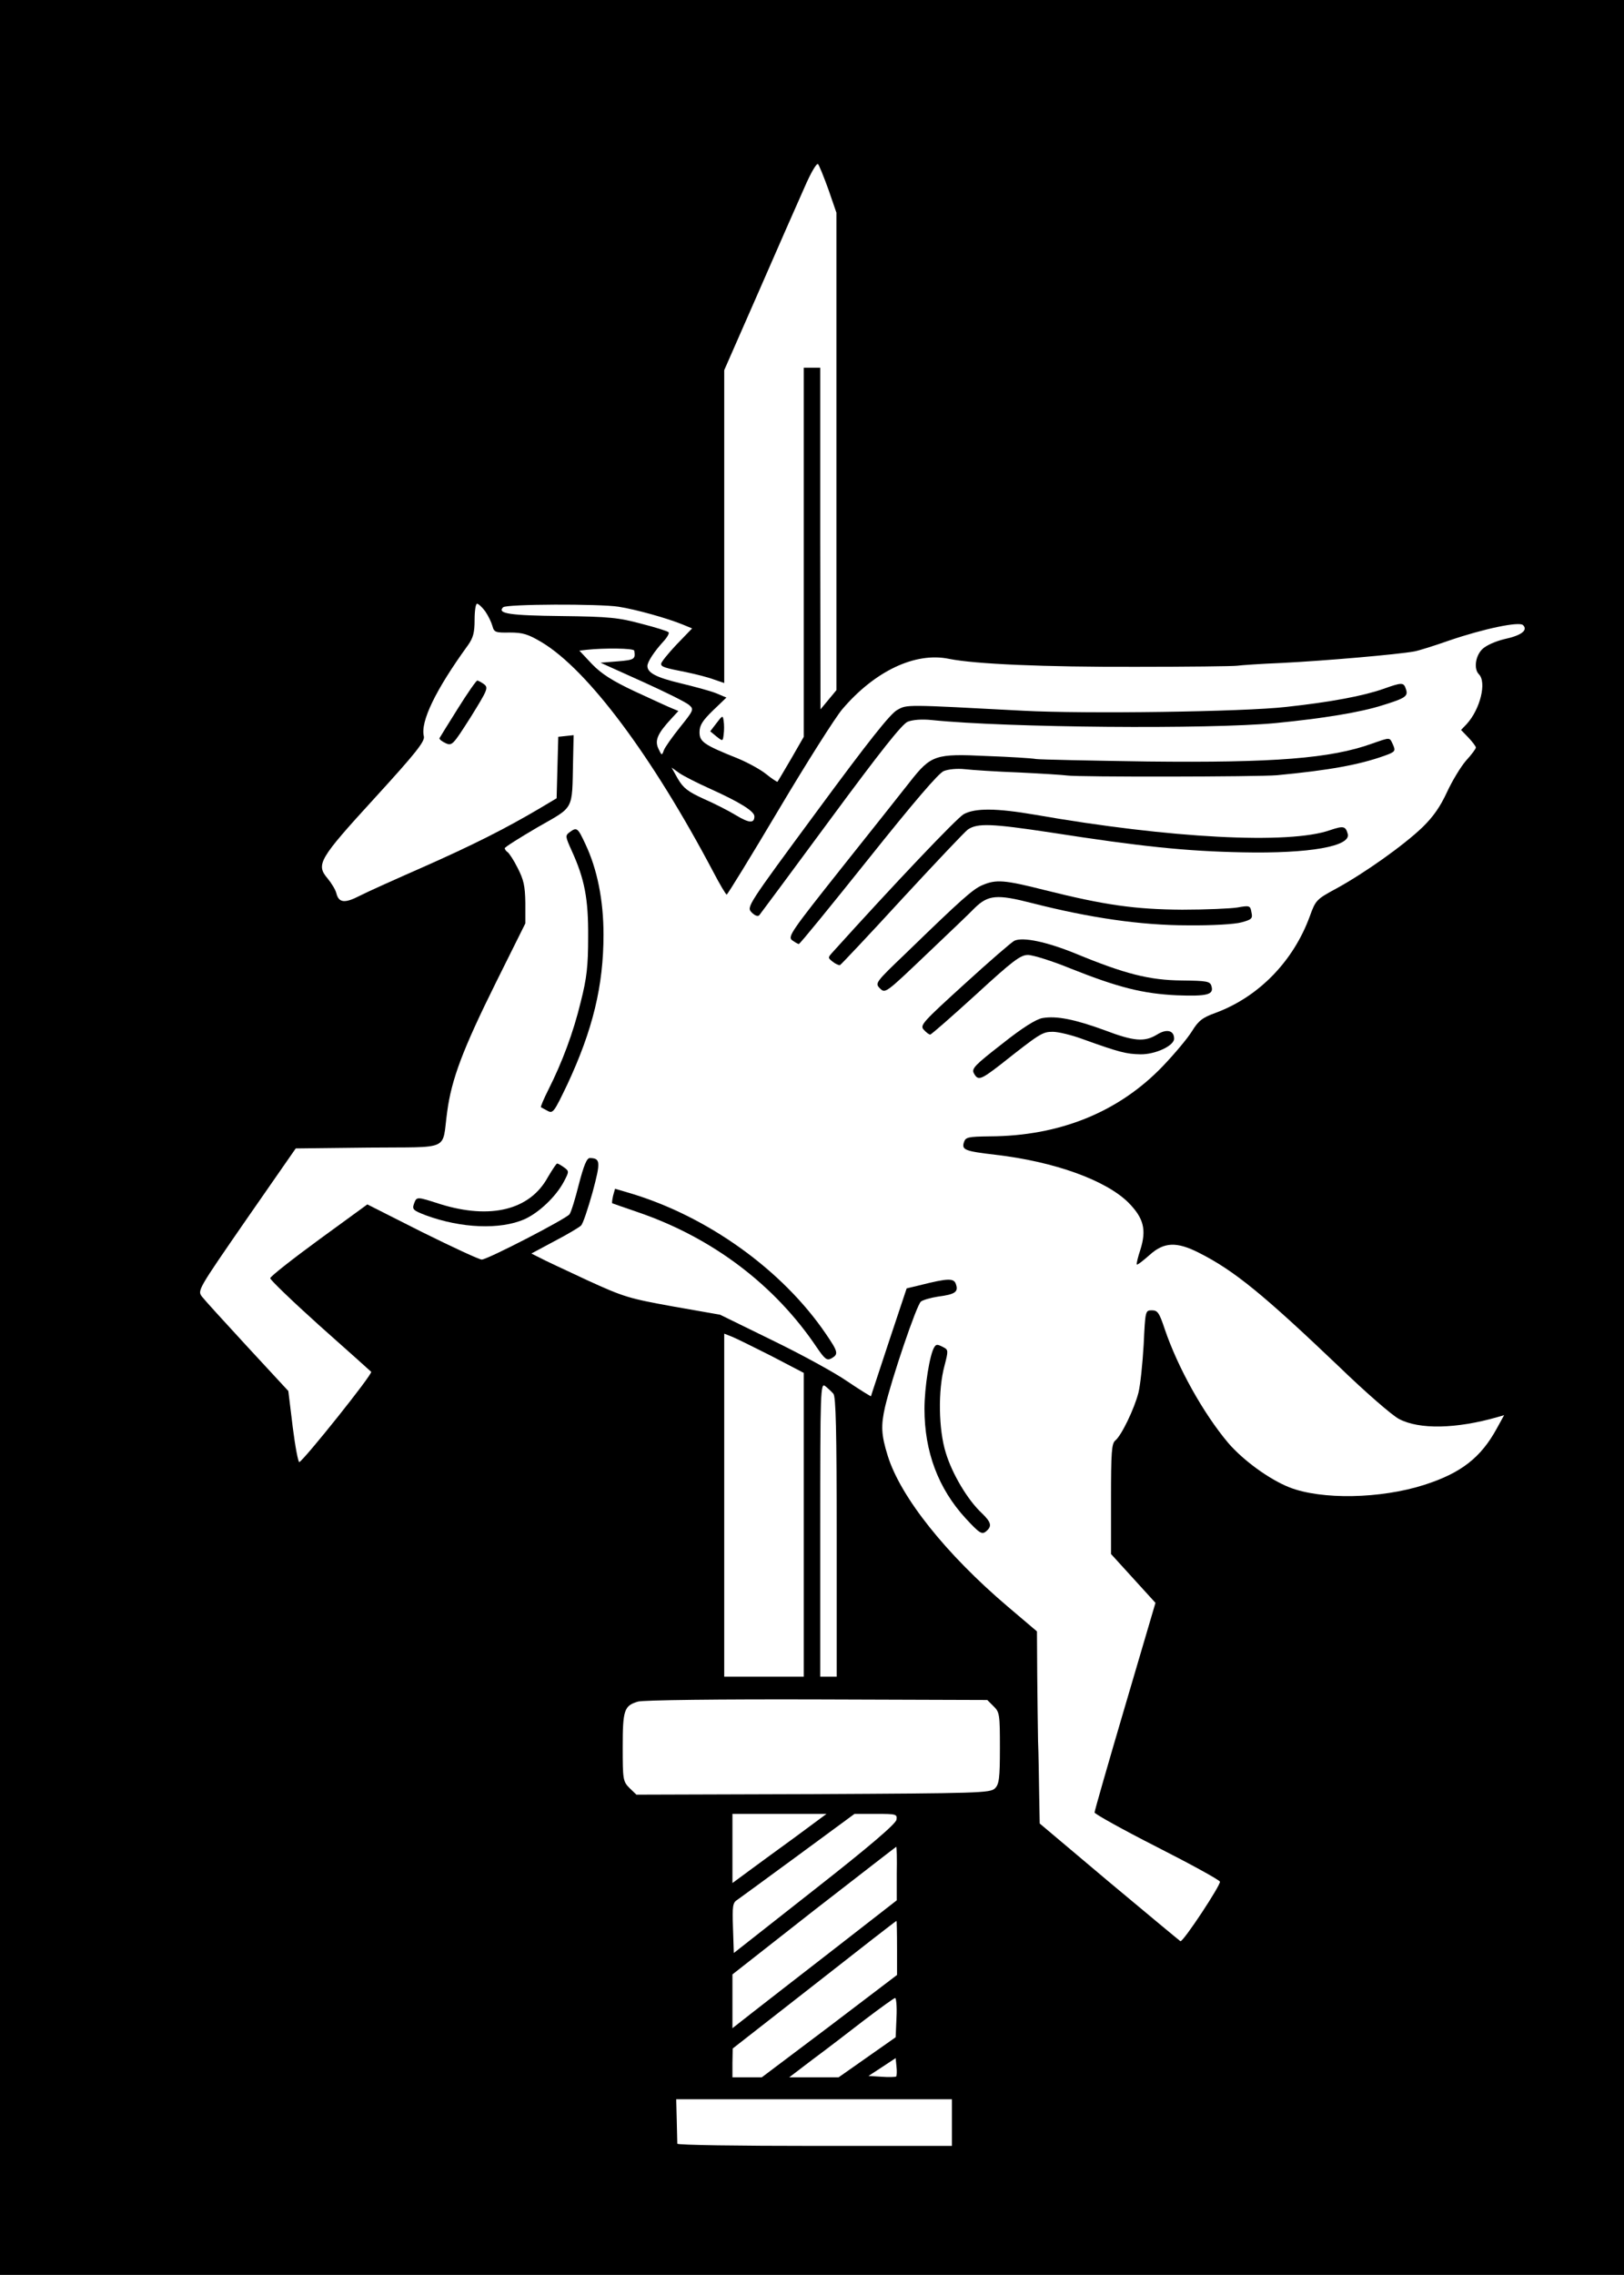 <?xml version="1.0" standalone="no"?>
<!DOCTYPE svg PUBLIC "-//W3C//DTD SVG 20010904//EN"
 "http://www.w3.org/TR/2001/REC-SVG-20010904/DTD/svg10.dtd">
<svg version="1.0" xmlns="http://www.w3.org/2000/svg"
 width="592pt" height="829pt" viewBox="0 0 592 829"
 preserveAspectRatio="xMidYMid meet">

<g transform="translate(0,829) scale(0.1,-0.1)"
fill="#000000" stroke="none">
<path d="M0 4145 l0 -4145 2960 0 2960 0 0 4145 0 4145 -2960 0 -2960 0 0
-4145z m3020 3454 l29 -84 0 -870 0 -870 -29 -35 -29 -35 -1 623 0 622 -30 0
-30 0 0 -673 0 -672 -46 -80 c-26 -44 -48 -82 -50 -84 -1 -1 -20 11 -41 28
-21 17 -67 42 -103 57 -125 50 -140 61 -140 96 0 25 11 42 49 79 l49 47 -38
16 c-20 8 -79 24 -129 36 -88 21 -121 38 -121 63 0 15 25 53 58 89 14 15 23
31 19 34 -3 4 -48 18 -99 31 -82 22 -116 26 -291 28 -188 2 -236 9 -213 32 11
12 352 13 421 2 64 -10 178 -42 234 -65 l34 -14 -57 -59 c-31 -33 -56 -64 -56
-70 0 -11 12 -15 94 -31 33 -7 77 -18 98 -26 l38 -13 0 570 0 570 126 287 c69
158 144 329 167 380 22 51 44 89 49 84 4 -4 21 -46 38 -93z m-1251 -1537 c11
-16 22 -39 26 -53 6 -23 11 -25 63 -24 48 0 67 -6 116 -35 169 -101 403 -415
626 -837 24 -46 46 -83 49 -83 3 0 89 140 190 310 101 170 205 334 231 365
118 139 266 210 390 184 94 -19 347 -30 680 -29 190 0 356 2 370 4 14 2 86 7
160 10 161 8 424 31 485 42 17 3 74 21 128 40 126 43 255 70 269 56 19 -19 -7
-38 -68 -51 -33 -8 -67 -23 -81 -37 -25 -25 -31 -72 -12 -91 29 -29 5 -127
-44 -181 l-21 -22 27 -28 c15 -16 27 -32 27 -36 0 -5 -16 -26 -36 -48 -19 -22
-50 -73 -69 -114 -25 -54 -50 -90 -90 -129 -69 -66 -210 -166 -312 -222 -74
-40 -77 -43 -98 -101 -60 -165 -187 -295 -344 -353 -47 -17 -62 -28 -86 -67
-16 -26 -64 -83 -106 -127 -161 -168 -377 -255 -631 -256 -79 -1 -88 -3 -94
-21 -9 -28 2 -33 114 -46 216 -25 404 -93 486 -175 55 -56 66 -98 43 -171 -9
-27 -15 -52 -13 -54 3 -2 23 14 47 35 52 47 98 49 179 8 129 -65 235 -152 511
-415 96 -93 195 -179 219 -191 74 -39 209 -36 359 7 l24 7 -27 -49 c-58 -106
-130 -162 -264 -205 -159 -51 -375 -55 -492 -9 -73 29 -168 98 -223 162 -90
107 -183 273 -231 414 -20 60 -26 69 -47 69 -24 0 -24 -1 -30 -125 -4 -69 -12
-147 -19 -175 -15 -59 -62 -156 -84 -174 -14 -11 -16 -43 -16 -214 l0 -200 81
-89 81 -89 -111 -377 c-61 -207 -111 -381 -111 -387 0 -5 102 -62 226 -125
124 -63 228 -120 231 -127 4 -11 -133 -219 -144 -217 -2 1 -119 98 -259 215
l-254 214 -2 110 c-1 61 -2 146 -4 190 -1 44 -2 152 -3 240 l-1 160 -106 90
c-225 191 -391 399 -438 550 -24 77 -25 110 -10 177 24 103 115 372 131 385 8
6 36 14 62 18 62 8 75 17 66 44 -7 24 -27 24 -134 -3 l-46 -11 -65 -195 c-35
-107 -65 -196 -65 -198 -1 -1 -40 23 -86 54 -46 32 -169 99 -274 150 l-190 93
-171 30 c-160 29 -179 34 -314 96 -79 37 -157 73 -173 82 l-30 15 84 45 c46
24 90 50 97 57 7 6 25 61 42 121 30 112 29 124 -10 125 -11 0 -22 -27 -40 -96
-13 -52 -28 -101 -34 -109 -15 -18 -299 -165 -320 -165 -9 0 -106 45 -217 100
l-200 101 -177 -129 c-97 -71 -177 -134 -177 -140 0 -6 81 -84 180 -173 99
-88 184 -164 188 -168 7 -7 -245 -322 -262 -329 -4 -1 -15 56 -24 128 l-16
131 -148 160 c-81 88 -156 170 -166 183 -18 23 -18 23 161 282 l180 259 265 3
c305 3 267 -15 287 130 16 120 57 228 178 472 l107 215 0 75 c-1 62 -6 84 -28
127 -14 28 -31 54 -37 58 -5 3 -10 10 -10 14 0 4 54 38 119 76 136 78 126 58
130 243 l2 93 -28 -3 -28 -3 -3 -112 -3 -112 -62 -37 c-127 -75 -247 -135
-423 -213 -100 -44 -205 -91 -232 -105 -56 -29 -77 -26 -86 9 -3 13 -18 37
-32 54 -43 51 -32 70 172 293 149 163 184 207 179 225 -13 53 42 168 161 332
19 27 24 46 24 92 0 33 4 59 9 59 5 0 19 -13 30 -28z m543 -143 c5 -31 1 -34
-60 -39 l-63 -5 153 -69 c84 -38 161 -76 171 -86 17 -15 15 -19 -34 -80 -28
-35 -55 -73 -59 -84 -7 -20 -8 -20 -20 6 -14 30 -3 55 48 110 l25 27 -24 10
c-13 5 -73 33 -134 61 -83 39 -122 64 -157 100 l-46 49 26 3 c64 7 172 6 174
-3z m278 -504 c106 -48 160 -81 160 -100 0 -26 -19 -25 -67 4 -26 16 -79 43
-118 60 -57 26 -74 39 -94 73 l-23 41 28 -20 c16 -11 67 -37 114 -58z m223
-2067 l117 -61 0 -553 0 -554 -145 0 -145 0 0 625 0 625 28 -11 c15 -6 80 -38
145 -71z m225 -137 c9 -11 12 -131 12 -523 l0 -508 -30 0 -30 0 0 536 c0 509
1 536 18 523 9 -7 23 -20 30 -28z m584 -1139 c22 -21 23 -31 23 -152 0 -111
-3 -132 -18 -147 -17 -17 -59 -18 -663 -21 l-644 -2 -25 24 c-24 24 -25 31
-25 149 0 135 5 151 55 166 17 6 302 9 652 8 l622 -2 23 -23z m-728 -480 c-66
-48 -143 -104 -171 -125 l-53 -39 0 126 0 126 171 0 172 0 -119 -88z m374 67
c-2 -15 -99 -98 -298 -254 l-295 -232 -3 91 c-3 80 -1 93 16 103 10 7 110 80
223 163 l204 150 78 0 c74 0 78 -1 75 -21z m1 -196 l0 -98 -225 -175 c-124
-96 -259 -201 -300 -233 l-74 -58 0 98 0 98 297 233 c164 127 299 232 300 232
2 0 3 -44 2 -97z m1 -272 l0 -98 -246 -187 -247 -186 -53 0 -54 0 0 53 1 52
297 232 c163 128 298 233 300 233 1 0 2 -44 2 -99z m-2 -253 l-3 -72 -104 -73
-104 -73 -90 0 -90 0 84 64 c46 34 131 99 189 144 58 44 109 81 113 81 4 1 7
-32 5 -71z m-1 -215 c-3 -2 -27 -3 -53 -1 l-48 3 49 32 50 33 3 -31 c2 -17 1
-33 -1 -36z m203 -168 l0 -85 -500 0 c-275 0 -500 3 -501 8 0 4 -1 42 -2 85
l-2 77 502 0 503 0 0 -85z"/>
<path d="M2612 5655 l-23 -30 23 -19 c23 -18 23 -18 26 8 2 14 2 36 0 48 -3
22 -4 22 -26 -7z"/>
<path d="M1669 5708 c-35 -56 -65 -104 -67 -108 -1 -4 9 -12 22 -18 24 -11 27
-7 92 95 62 100 65 107 48 120 -10 7 -21 13 -24 13 -4 0 -36 -46 -71 -102z"/>
<path d="M5041 5779 c-72 -25 -187 -47 -351 -65 -156 -18 -734 -26 -960 -14
-433 23 -423 23 -459 3 -25 -13 -105 -114 -292 -368 -256 -347 -258 -350 -239
-370 12 -12 23 -16 28 -10 5 6 122 164 260 351 183 248 260 345 281 354 18 7
51 10 88 6 274 -28 1009 -34 1253 -11 173 17 309 39 390 65 84 26 94 33 85 59
-8 25 -14 25 -84 0z"/>
<path d="M5001 5580 c-150 -54 -357 -70 -816 -65 -209 3 -393 7 -408 9 -16 3
-97 8 -181 11 -186 9 -202 4 -279 -94 -28 -36 -141 -178 -250 -315 -181 -228
-196 -249 -180 -262 10 -7 21 -14 25 -14 4 0 117 139 253 309 166 208 256 313
275 321 17 7 49 10 77 7 26 -3 116 -9 198 -12 83 -4 161 -9 175 -11 38 -6 697
-5 765 1 190 18 300 38 392 71 39 14 41 17 31 40 -13 28 -8 28 -77 4z"/>
<path d="M3513 5323 c-25 -14 -254 -255 -476 -501 -20 -22 -20 -22 -1 -37 10
-8 22 -13 26 -12 3 1 106 110 227 242 122 132 229 245 239 252 35 24 86 22
304 -11 328 -51 491 -68 698 -72 244 -5 395 22 383 67 -8 29 -16 30 -64 14
-149 -53 -585 -30 -1076 56 -140 24 -218 25 -260 2z"/>
<path d="M2076 5257 c-16 -12 -15 -16 8 -67 47 -103 61 -175 60 -315 0 -105
-5 -150 -27 -236 -27 -112 -68 -221 -118 -320 -17 -34 -29 -62 -27 -64 2 -1
13 -7 24 -13 20 -11 24 -4 72 96 93 199 132 360 132 546 0 126 -23 239 -66
330 -28 60 -31 63 -58 43z"/>
<path d="M3580 5064 c-34 -15 -73 -49 -278 -248 -112 -107 -113 -109 -94 -128
19 -19 21 -17 168 123 82 78 162 154 177 170 49 48 81 51 209 18 212 -54 397
-81 568 -81 87 -1 173 4 196 11 37 10 41 14 36 36 -4 25 -7 26 -51 18 -25 -4
-116 -8 -201 -8 -173 1 -284 17 -500 71 -150 38 -179 40 -230 18z"/>
<path d="M3698 4862 c-9 -4 -90 -74 -181 -157 -154 -140 -164 -151 -150 -167
9 -10 19 -18 24 -18 4 0 78 65 166 145 135 124 163 145 190 145 18 0 89 -22
157 -50 174 -69 262 -91 386 -97 111 -4 136 2 126 34 -5 17 -17 19 -108 20
-118 1 -208 24 -387 98 -106 43 -191 61 -223 47z"/>
<path d="M3800 4580 c-23 -4 -73 -35 -147 -94 -99 -77 -112 -90 -103 -107 15
-28 25 -24 94 29 148 117 156 122 194 122 20 0 69 -12 107 -26 136 -49 161
-55 212 -56 54 -1 123 31 123 57 0 30 -27 37 -62 15 -46 -28 -84 -25 -192 16
-107 39 -174 53 -226 44z"/>
<path d="M1997 4000 c-65 -119 -208 -155 -392 -98 -87 28 -86 28 -96 1 -7 -20
-3 -24 44 -42 128 -47 270 -53 359 -14 53 24 114 82 143 136 20 38 20 39 1 53
-11 8 -22 14 -25 14 -3 0 -18 -23 -34 -50z"/>
<path d="M2235 3933 c-3 -14 -5 -26 -3 -28 2 -1 46 -16 98 -34 269 -93 496
-265 648 -492 29 -42 36 -48 53 -39 26 15 25 23 -21 90 -158 232 -432 429
-717 513 l-51 15 -7 -25z"/>
<path d="M3406 3381 c-17 -26 -36 -147 -36 -225 0 -156 50 -290 150 -399 50
-54 59 -60 74 -48 23 19 20 33 -15 67 -51 47 -108 143 -131 219 -27 85 -29
230 -5 318 14 54 14 58 -3 67 -23 12 -27 12 -34 1z"/>
</g>
</svg>
